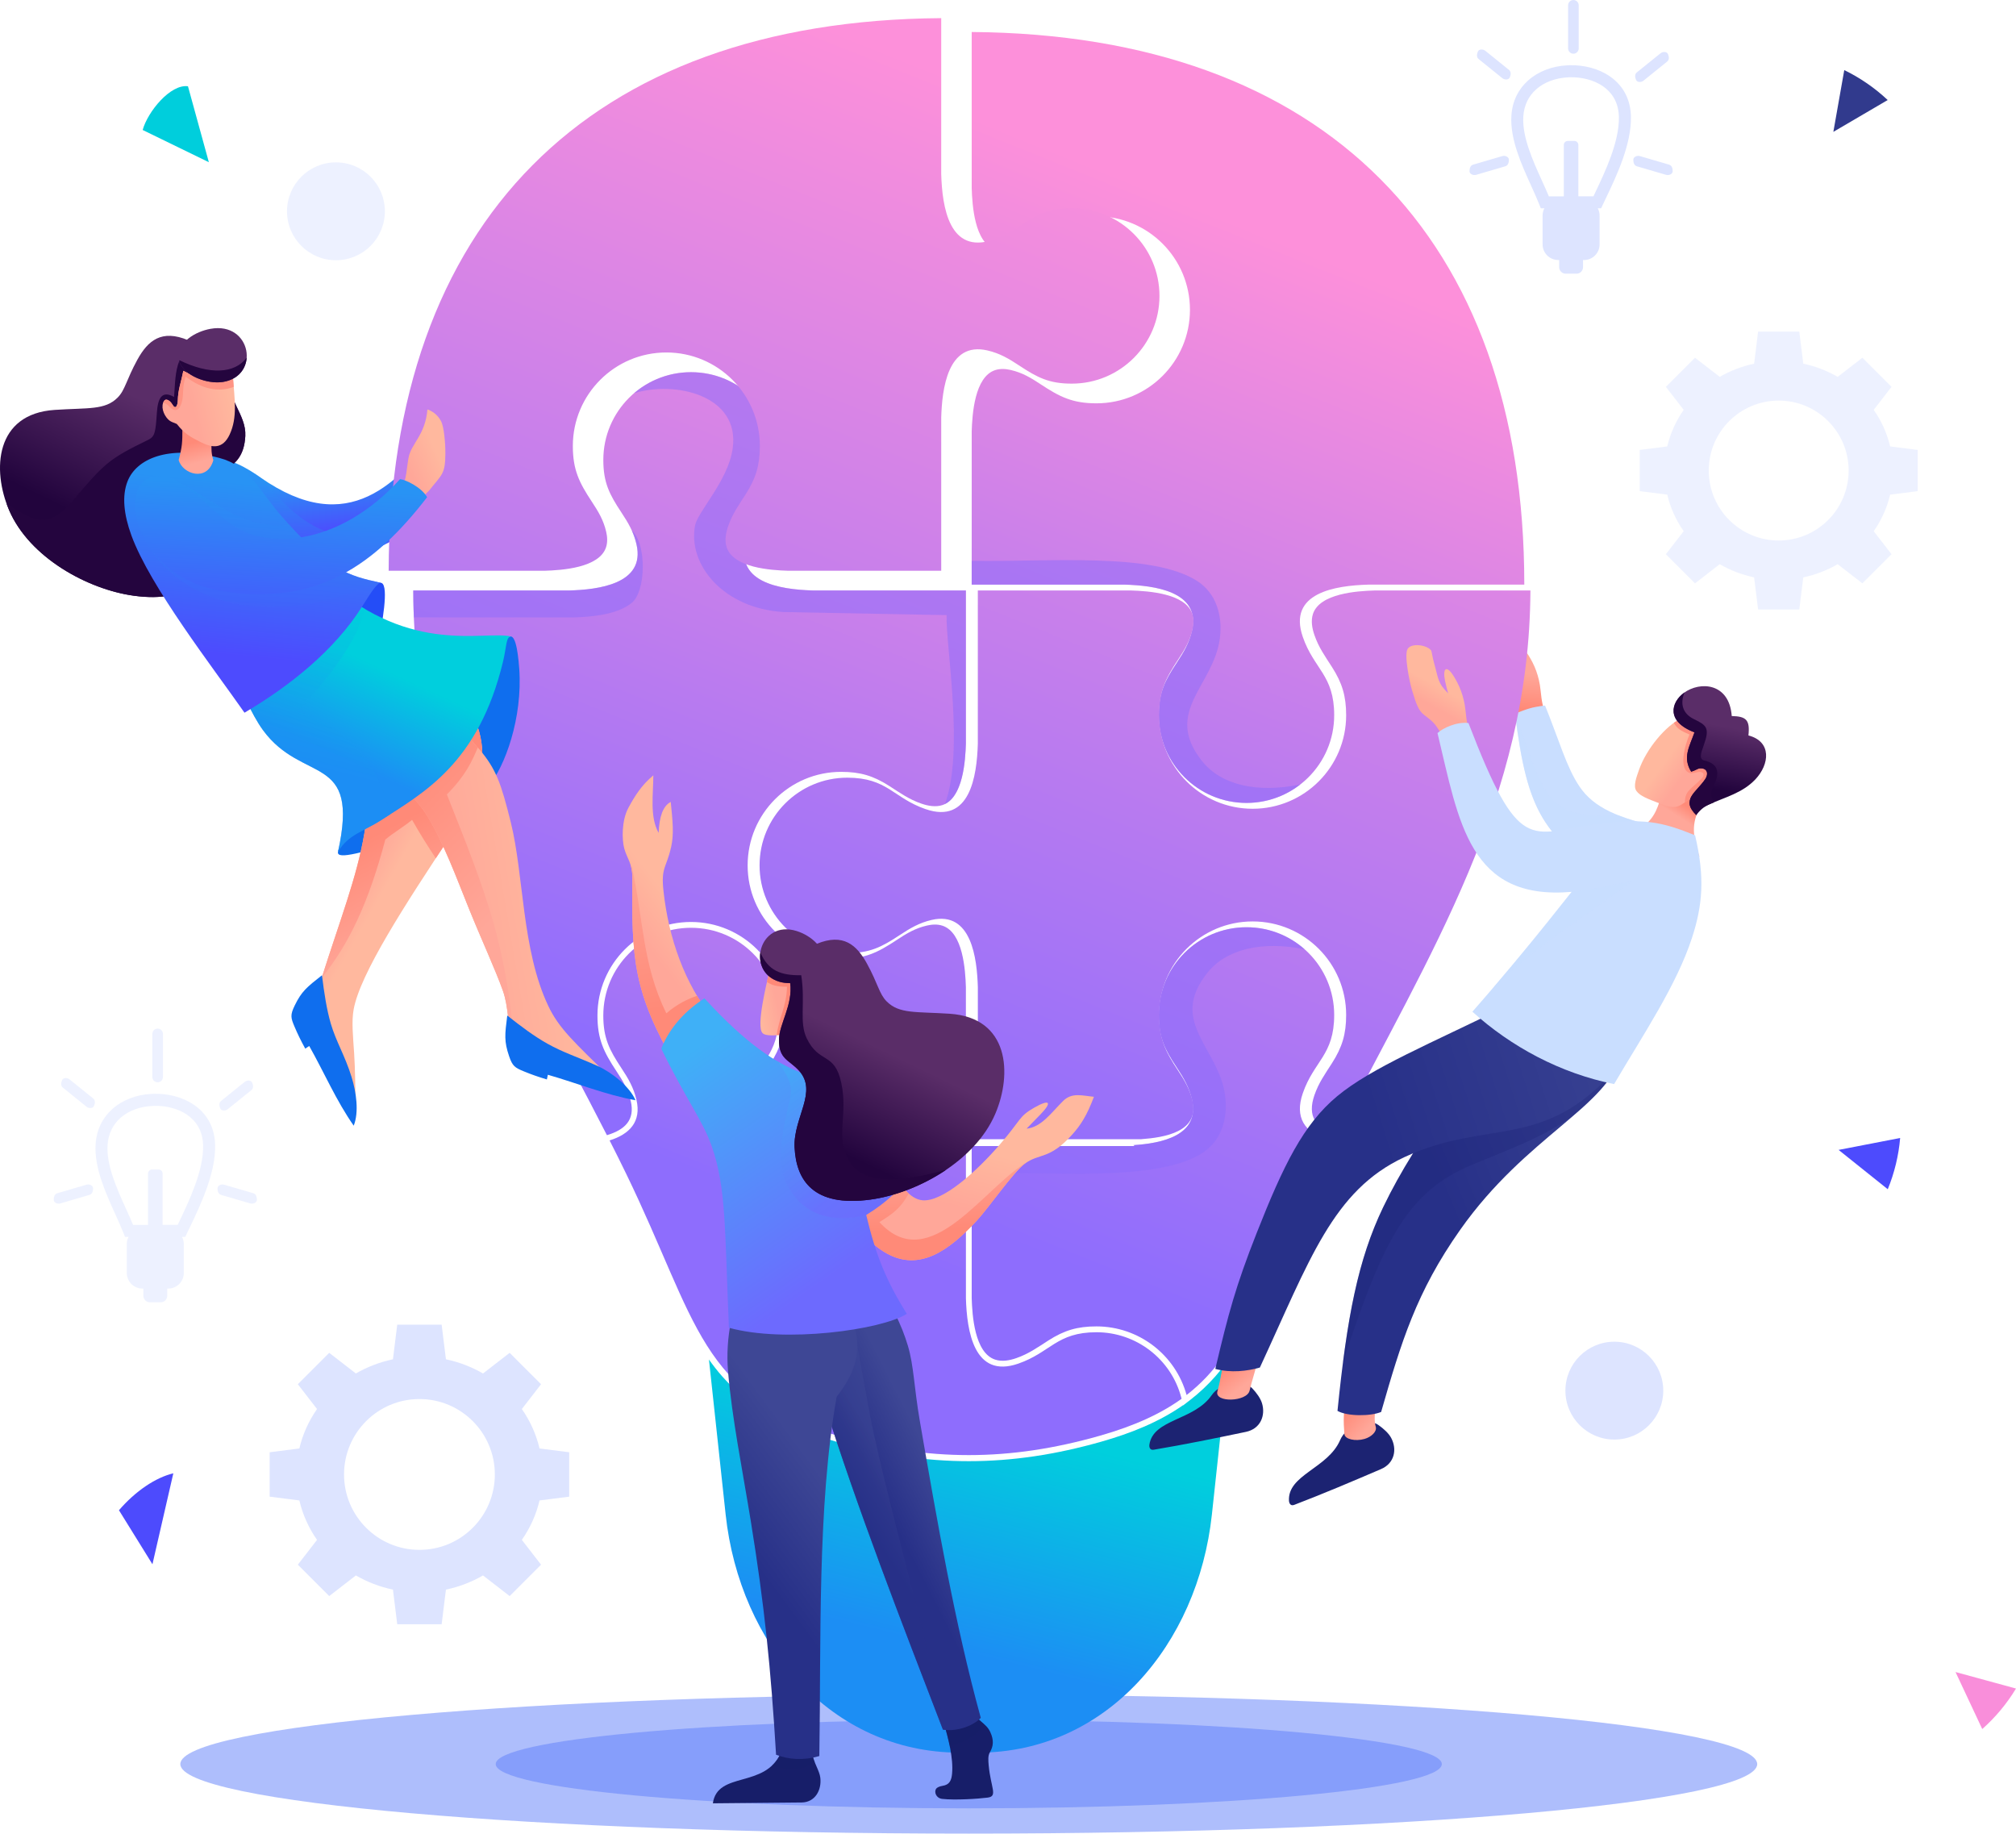 <?xml version="1.0" encoding="UTF-8"?>
<svg xmlns="http://www.w3.org/2000/svg" xmlns:xlink="http://www.w3.org/1999/xlink" viewBox="0 0 783.68 712.68">
  <defs>
    <style>
      .cls-1, .cls-2, .cls-3, .cls-4, .cls-5, .cls-6, .cls-7, .cls-8, .cls-9, .cls-10, .cls-11, .cls-12, .cls-13, .cls-14, .cls-15, .cls-16, .cls-17, .cls-18, .cls-19, .cls-20, .cls-21, .cls-22, .cls-23, .cls-24, .cls-25, .cls-26, .cls-27, .cls-28, .cls-29, .cls-30, .cls-31, .cls-32, .cls-33, .cls-34, .cls-35, .cls-36, .cls-37, .cls-38, .cls-39, .cls-40, .cls-41, .cls-42, .cls-43, .cls-44, .cls-45, .cls-46, .cls-47, .cls-48, .cls-49, .cls-50, .cls-51, .cls-52, .cls-53, .cls-54, .cls-55, .cls-56, .cls-57, .cls-58, .cls-59, .cls-60, .cls-61, .cls-62, .cls-63 {
        fill-rule: evenodd;
        stroke-width: 0px;
      }

      .cls-1, .cls-2, .cls-3, .cls-5, .cls-6, .cls-7, .cls-8, .cls-9, .cls-10, .cls-63 {
        mix-blend-mode: multiply;
      }

      .cls-1, .cls-2, .cls-3, .cls-5, .cls-7, .cls-8, .cls-9, .cls-10, .cls-62, .cls-63 {
        opacity: .5;
      }

      .cls-1, .cls-48 {
        fill: #171e69;
      }

      .cls-2 {
        fill: #5f7ffb;
      }

      .cls-3, .cls-56 {
        fill: #c9deff;
      }

      .cls-4 {
        fill: url(#linear-gradient);
      }

      .cls-5 {
        fill: #8d6dfc;
      }

      .cls-6 {
        fill: #1c2475;
        opacity: .3;
      }

      .cls-7 {
        fill: url(#linear-gradient-15);
      }

      .cls-8 {
        fill: url(#linear-gradient-17);
      }

      .cls-9 {
        fill: url(#linear-gradient-37);
      }

      .cls-10 {
        fill: url(#linear-gradient-40);
      }

      .cls-11 {
        fill: url(#linear-gradient-9);
      }

      .cls-12 {
        fill: url(#linear-gradient-8);
      }

      .cls-13 {
        fill: url(#linear-gradient-3);
      }

      .cls-14 {
        fill: url(#linear-gradient-2);
      }

      .cls-15 {
        fill: url(#linear-gradient-4);
      }

      .cls-16 {
        fill: url(#linear-gradient-5);
      }

      .cls-17 {
        fill: url(#linear-gradient-6);
      }

      .cls-18 {
        fill: url(#linear-gradient-42);
      }

      .cls-19 {
        fill: url(#linear-gradient-41);
      }

      .cls-20 {
        fill: url(#linear-gradient-28);
      }

      .cls-21 {
        fill: url(#linear-gradient-29);
      }

      .cls-22 {
        fill: url(#linear-gradient-32);
      }

      .cls-23 {
        fill: url(#linear-gradient-25);
      }

      .cls-24 {
        fill: url(#linear-gradient-30);
      }

      .cls-25 {
        fill: url(#linear-gradient-33);
      }

      .cls-26 {
        fill: url(#linear-gradient-38);
      }

      .cls-27 {
        fill: url(#linear-gradient-36);
      }

      .cls-28 {
        fill: url(#linear-gradient-31);
      }

      .cls-29 {
        fill: url(#linear-gradient-34);
      }

      .cls-30 {
        fill: url(#linear-gradient-39);
      }

      .cls-31 {
        fill: url(#linear-gradient-35);
      }

      .cls-32 {
        fill: url(#linear-gradient-14);
      }

      .cls-33 {
        fill: url(#linear-gradient-11);
      }

      .cls-34 {
        fill: url(#linear-gradient-13);
      }

      .cls-35 {
        fill: url(#linear-gradient-10);
      }

      .cls-36 {
        fill: url(#linear-gradient-12);
      }

      .cls-37 {
        fill: url(#linear-gradient-16);
      }

      .cls-38 {
        fill: url(#linear-gradient-19);
      }

      .cls-39 {
        fill: url(#linear-gradient-23);
      }

      .cls-40 {
        fill: url(#linear-gradient-22);
      }

      .cls-41 {
        fill: url(#linear-gradient-18);
      }

      .cls-42 {
        fill: url(#linear-gradient-20);
      }

      .cls-43 {
        fill: url(#linear-gradient-21);
      }

      .cls-44 {
        fill: url(#linear-gradient-24);
      }

      .cls-45 {
        fill: url(#linear-gradient-27);
      }

      .cls-46 {
        fill: url(#linear-gradient-26);
      }

      .cls-47 {
        fill: #00cedc;
      }

      .cls-49 {
        fill: #0f6eee;
      }

      .cls-50 {
        fill: #1c2372;
      }

      .cls-51 {
        fill: #24053e;
      }

      .cls-52 {
        fill: #244df7;
      }

      .cls-53 {
        fill: #5a2d68;
      }

      .cls-54 {
        fill: #4d4bfd;
      }

      .cls-55 {
        fill: #313a8d;
      }

      .cls-57, .cls-62 {
        fill: #dde4ff;
      }

      .cls-58 {
        fill: #ff9484;
      }

      .cls-59 {
        fill: #ff8978;
      }

      .cls-60 {
        fill: #ff9080;
      }

      .cls-61 {
        fill: #f98eda;
      }

      .cls-64 {
        isolation: isolate;
      }

      .cls-63 {
        fill: url(#linear-gradient-7);
      }
    </style>
    <linearGradient id="linear-gradient" x1="574.58" y1="127.47" x2="425.97" y2="496.52" gradientUnits="userSpaceOnUse">
      <stop offset="0" stop-color="#fd90da"/>
      <stop offset="1" stop-color="#8e6dfd"/>
    </linearGradient>
    <linearGradient id="linear-gradient-2" x1="496.02" y1="92.79" x2="373.12" y2="398.02" xlink:href="#linear-gradient"/>
    <linearGradient id="linear-gradient-3" x1="354.31" y1="637.12" x2="375.84" y2="551" gradientUnits="userSpaceOnUse">
      <stop offset="0" stop-color="#1c8ef4"/>
      <stop offset="1" stop-color="#00cfdd"/>
    </linearGradient>
    <linearGradient id="linear-gradient-4" x1="376.08" y1="67.86" x2="239.03" y2="408.22" xlink:href="#linear-gradient"/>
    <linearGradient id="linear-gradient-5" x1="441.58" y1="230.75" x2="339.92" y2="483.22" xlink:href="#linear-gradient"/>
    <linearGradient id="linear-gradient-6" x1="134.41" y1="206.53" x2="131.56" y2="184.19" gradientUnits="userSpaceOnUse">
      <stop offset="0" stop-color="#4d4bfe"/>
      <stop offset="1" stop-color="#2893f4"/>
    </linearGradient>
    <linearGradient id="linear-gradient-7" x1="123.3" y1="233.11" x2="126.02" y2="184.94" xlink:href="#linear-gradient-6"/>
    <linearGradient id="linear-gradient-8" x1="350.22" y1="21.74" x2="198.66" y2="398.13" xlink:href="#linear-gradient"/>
    <linearGradient id="linear-gradient-9" x1="152.12" y1="341.14" x2="141.65" y2="335.19" gradientUnits="userSpaceOnUse">
      <stop offset="0" stop-color="#ffb89e"/>
      <stop offset="1" stop-color="#ffa799"/>
    </linearGradient>
    <linearGradient id="linear-gradient-10" x1="150.63" y1="321.79" x2="171.18" y2="360.12" gradientUnits="userSpaceOnUse">
      <stop offset="0" stop-color="#ff8a78"/>
      <stop offset="1" stop-color="#ffa799"/>
    </linearGradient>
    <linearGradient id="linear-gradient-11" x1="59.74" y1="157.58" x2="37.13" y2="203.49" gradientUnits="userSpaceOnUse">
      <stop offset="0" stop-color="#5a2d68"/>
      <stop offset="1" stop-color="#22043d"/>
    </linearGradient>
    <linearGradient id="linear-gradient-12" x1="216.01" y1="330.63" x2="171.17" y2="338.23" xlink:href="#linear-gradient-9"/>
    <linearGradient id="linear-gradient-13" x1="149.15" y1="304.84" x2="197.36" y2="352" xlink:href="#linear-gradient-10"/>
    <linearGradient id="linear-gradient-14" x1="127.33" y1="292.44" x2="143.4" y2="257.35" xlink:href="#linear-gradient-3"/>
    <linearGradient id="linear-gradient-15" x1="117.61" y1="297.21" x2="133.82" y2="234.44" xlink:href="#linear-gradient-3"/>
    <linearGradient id="linear-gradient-16" x1="93.85" y1="255.12" x2="100.35" y2="188.3" xlink:href="#linear-gradient-6"/>
    <linearGradient id="linear-gradient-17" x1="98.33" y1="259.7" x2="101.06" y2="192.65" xlink:href="#linear-gradient-6"/>
    <linearGradient id="linear-gradient-18" x1="74.9" y1="172.01" x2="76.97" y2="179.79" xlink:href="#linear-gradient-10"/>
    <linearGradient id="linear-gradient-19" x1="90.28" y1="155.63" x2="75.08" y2="159.44" xlink:href="#linear-gradient-9"/>
    <linearGradient id="linear-gradient-20" x1="169.44" y1="174.8" x2="157.85" y2="180.04" xlink:href="#linear-gradient-9"/>
    <linearGradient id="linear-gradient-21" x1="106.14" y1="252.76" x2="109.54" y2="189.11" xlink:href="#linear-gradient-6"/>
    <linearGradient id="linear-gradient-22" x1="587.65" y1="275.24" x2="588.69" y2="261.42" xlink:href="#linear-gradient-10"/>
    <linearGradient id="linear-gradient-23" x1="535.85" y1="79.12" x2="384.37" y2="455.32" xlink:href="#linear-gradient"/>
    <linearGradient id="linear-gradient-24" x1="525.04" y1="546.81" x2="532.88" y2="553.81" xlink:href="#linear-gradient-10"/>
    <linearGradient id="linear-gradient-25" x1="477.46" y1="530.78" x2="483.41" y2="538.66" xlink:href="#linear-gradient-10"/>
    <linearGradient id="linear-gradient-26" x1="658.74" y1="433.12" x2="563.68" y2="471.39" gradientUnits="userSpaceOnUse">
      <stop offset="0" stop-color="#3e4795"/>
      <stop offset="1" stop-color="#273088"/>
    </linearGradient>
    <linearGradient id="linear-gradient-27" x1="668.43" y1="419.74" x2="541.57" y2="460.07" xlink:href="#linear-gradient-26"/>
    <linearGradient id="linear-gradient-28" x1="560.75" y1="267.7" x2="556.89" y2="274.71" xlink:href="#linear-gradient-9"/>
    <linearGradient id="linear-gradient-29" x1="657.44" y1="314.43" x2="654.59" y2="318.86" xlink:href="#linear-gradient-10"/>
    <linearGradient id="linear-gradient-30" x1="649.62" y1="292.6" x2="657.04" y2="298.02" xlink:href="#linear-gradient-9"/>
    <linearGradient id="linear-gradient-31" x1="669.11" y1="282.07" x2="664.62" y2="306.32" xlink:href="#linear-gradient-11"/>
    <linearGradient id="linear-gradient-32" x1="376.42" y1="445.89" x2="370.43" y2="468.72" xlink:href="#linear-gradient-9"/>
    <linearGradient id="linear-gradient-33" x1="364.4" y1="477.79" x2="362.95" y2="445.51" xlink:href="#linear-gradient-10"/>
    <linearGradient id="linear-gradient-34" x1="263.75" y1="353.68" x2="249.25" y2="364.95" xlink:href="#linear-gradient-9"/>
    <linearGradient id="linear-gradient-35" x1="263.29" y1="390.82" x2="250.68" y2="328.12" xlink:href="#linear-gradient-10"/>
    <linearGradient id="linear-gradient-36" x1="365.81" y1="574.21" x2="343.98" y2="585.33" xlink:href="#linear-gradient-26"/>
    <linearGradient id="linear-gradient-37" x1="351.58" y1="578.38" x2="334.35" y2="589.34" xlink:href="#linear-gradient-26"/>
    <linearGradient id="linear-gradient-38" x1="321.76" y1="576.69" x2="288.33" y2="601.39" xlink:href="#linear-gradient-26"/>
    <linearGradient id="linear-gradient-39" x1="326.53" y1="493.72" x2="267.4" y2="409.37" gradientUnits="userSpaceOnUse">
      <stop offset="0" stop-color="#6d6afe"/>
      <stop offset="1" stop-color="#3fb0f7"/>
    </linearGradient>
    <linearGradient id="linear-gradient-40" x1="332.79" y1="457.65" x2="302.4" y2="420.1" xlink:href="#linear-gradient-39"/>
    <linearGradient id="linear-gradient-41" x1="294.23" y1="391.18" x2="302.04" y2="389.51" xlink:href="#linear-gradient-9"/>
    <linearGradient id="linear-gradient-42" x1="338.82" y1="405.98" x2="320.16" y2="444.64" xlink:href="#linear-gradient-11"/>
  </defs>
  <g class="cls-64">
    <g id="Ebene_2" data-name="Ebene 2">
      <g id="Layer_1" data-name="Layer 1">
        <g>
          <g>
            <path class="cls-2" d="m376.59,712.68c-169.27,0-306.49-12.1-306.49-27.02s137.22-27.02,306.49-27.02,306.49,12.1,306.49,27.02-137.22,27.02-306.49,27.02Z"/>
            <path class="cls-2" d="m376.59,702.86c-101.56,0-183.89-7.7-183.89-17.2s82.33-17.2,183.89-17.2,183.89,7.7,183.89,17.2-82.33,17.2-183.89,17.2Z"/>
          </g>
          <g>
            <path class="cls-4" d="m377.72,445.45h63.38l-.5-.35c11.01-.7,25.99-3.75,22.76-17.78-1.11-4.81-3.21-8.37-5.89-12.42-4.67-7.05-7.01-11.62-7.01-20.41,0-18.83,15.26-34.09,34.09-34.09s34.09,15.26,34.09,34.09c0,15.64-7.84,17.81-12.2,30.42-3.24,9.35.61,15.31,9.87,18.18-2.24,4.41-4.42,8.78-6.51,13.08-20.41,42.07-26.16,68.73-48.54,86.04-4.33-15.71-18.68-26.67-35.04-26.67-7.43,0-12.52,1.53-18.71,5.49-4.23,2.71-7.6,5.16-12.45,6.85-2.58.9-5.56,1.45-8.23.57-7.99-2.63-8.9-17.2-9.1-23.9v-59.1Z"/>
            <path class="cls-5" d="m377.72,445.45h63.37l-.5-.36c11.01-.69,25.98-3.75,22.76-17.77-1.11-4.81-3.21-8.36-5.89-12.42-4.66-7.05-7.01-11.61-7.01-20.41,0-18.83,15.27-34.09,34.1-34.09,8.66,0,16.56,3.23,22.57,8.55-16.52-3.29-30.39-.13-37.79,9.17-15.34,19.27,4.53,29.2,6.92,47.75,1.18,9.17-1.65,17.6-8.73,22.19-17.91,11.62-59.52,7.19-89.8,7.94v-10.55Z"/>
          </g>
          <g>
            <path class="cls-14" d="m592.54,227.24c0-135.01-77.62-213.79-214.81-214.8v60.61c.2,6.71,1.11,21.28,9.1,23.92,2.67.88,5.64.33,8.23-.57,4.85-1.68,8.22-4.14,12.45-6.85,6.19-3.96,11.29-5.49,18.71-5.49,20.08,0,36.35,16.28,36.35,36.35s-16.28,36.35-36.35,36.35c-9.26,0-14.22-2.47-21.66-7.39-3.81-2.52-7.15-4.53-11.67-5.57-1.99-.46-4.1-.59-6.06.06-7.98,2.63-8.9,17.18-9.1,23.85v59.52h59.57c10.97.33,29.63,2.43,26.07,17.93-1.11,4.81-3.21,8.36-5.89,12.41-4.67,7.06-7.02,11.62-7.02,20.41,0,18.83,15.26,34.09,34.09,34.09s34.09-15.26,34.09-34.09c0-15.64-7.84-17.82-12.2-30.42-5.96-17.21,12.69-19.96,25.44-20.33h60.67Z"/>
            <path class="cls-5" d="m377.72,217.98v9.26h59.57c10.97.32,29.63,2.43,26.07,17.92-1.1,4.81-3.21,8.36-5.88,12.41-4.67,7.06-7.03,11.62-7.03,20.42,0,18.83,15.27,34.09,34.1,34.09,7.88,0,15.14-2.68,20.92-7.17-16.7,3.42-30.73.29-38.19-9.09-15.34-19.27,4.53-29.2,6.92-47.75,1.18-9.17-1.65-17.6-8.73-22.19-17.51-11.36-57.66-7.38-87.74-7.9Z"/>
          </g>
          <path class="cls-13" d="m275.59,528.42l6.49,60.24c5.45,50.56,40.92,92.49,90.93,92.56h0s.11,0,.11,0h7.05c50.01-.07,85.48-41.99,90.93-92.56l6.49-60.25c-1.6,2.25-3.3,4.43-5.12,6.51-2.96,3.37-6.21,6.43-9.76,9.18l-.7.54h0s-.33.25-.33.25l-1.78,1.38-.02-.09c-9.51,6.64-20.51,10.96-31.6,14.12-35.63,10.17-67.75,10.17-103.38,0-16.98-4.85-32.35-11.9-44.2-25.38-1.82-2.07-3.52-4.25-5.12-6.5Z"/>
          <path class="cls-15" d="m375.46,442.78h-65.79c-10.49-1.09-21.41-4.33-17.05-16.92,1.68-4.85,4.14-8.22,6.85-12.45,3.96-6.19,5.48-11.29,5.48-18.71,0-20.08-16.28-36.35-36.35-36.35s-36.35,16.28-36.35,36.35c0,9.26,2.47,14.22,7.39,21.66,2.52,3.81,4.53,7.15,5.57,11.67,1.68,7.3-2.33,11.06-9.09,13.13l-.19.06c-35.74-70.05-75.28-131.08-75.28-211.71h60.67c11.01-.32,29.68-2.43,26.11-17.93-1.11-4.81-3.21-8.37-5.89-12.42-4.67-7.05-7.01-11.62-7.01-20.41,0-18.83,15.26-34.09,34.09-34.09s34.09,15.26,34.09,34.09c0,15.64-7.84,17.81-12.2,30.42-5.96,17.21,12.7,19.96,25.42,20.33h59.54v59.54c-.2,6.67-1.11,21.23-9.1,23.87-2.67.88-5.64.33-8.23-.57-4.85-1.68-8.22-4.14-12.45-6.85-6.19-3.96-11.29-5.49-18.71-5.49-20.08,0-36.35,16.28-36.35,36.35s16.28,36.35,36.35,36.35c9.26,0,14.22-2.47,21.66-7.39,3.81-2.52,7.15-4.53,11.67-5.57,1.99-.46,4.1-.59,6.06.06,7.98,2.63,8.9,17.17,9.1,23.87v59.1Z"/>
          <path class="cls-5" d="m160.88,239.98c-.15-3.46-.23-6.95-.23-10.48h60.67c11.01-.32,29.68-2.43,26.11-17.92-.45-1.97-1.07-3.72-1.83-5.39,5.84,5.09,5.53,23.52.06,28.07-5.52,4.59-15.57,5.51-22.55,5.72h-62.23Zm85.55-87.11c15.78-5.02,41.45.7,38.37,21.59-1.86,12.59-13.6,24.31-14.63,29.9-2.82,15.38,11.32,32.1,34.23,33.52l63.58,1.2c-.38,11.96,6.98,53.19-.68,73.45,7.12-3.44,7.97-17.09,8.16-23.5v-59.53h-59.53c-12.71-.37-31.38-3.11-25.42-20.33,4.37-12.6,12.22-14.78,12.22-30.42,0-18.83-15.27-34.09-34.1-34.09-8.47,0-16.22,3.09-22.19,8.21Z"/>
          <path class="cls-16" d="m236.97,443.26c2.21,4.36,4.36,8.66,6.42,12.91,28.03,57.76,28.39,86.49,82.17,101.84,35.29,10.07,66.79,10.07,102.08,0,13.5-3.85,23.63-8.55,31.68-14.34l-.11-.43c-3.92-14.96-17.48-25.43-32.98-25.43s-17.81,7.84-30.42,12.21c-17.21,5.96-19.96-12.69-20.33-25.44v-59.13h-59.56c-12.72-.37-31.38-3.12-25.42-20.33,4.37-12.61,12.2-14.79,12.2-30.42,0-18.83-15.26-34.09-34.09-34.09s-34.09,15.26-34.09,34.09c0,8.79,2.35,13.36,7.01,20.41,2.68,4.05,4.78,7.6,5.89,12.41,1.94,8.42-2.64,13.29-10.45,15.74Z"/>
          <g>
            <path class="cls-17" d="m171.26,166.45c-16.32,20.95-35.57,43.21-70.01,19.14-4.14-2.89-13.98-9.39-20.16-6.44-9.06,4.32-6.53,13.26-2.23,18.98,9.28,12.33,34.93,20.01,49.93,19.11,22.12-1.33,41.59-16.28,58.49-44.28l-16.03-6.51Z"/>
            <path class="cls-63" d="m101.25,185.59c-4.14-2.89-13.98-9.39-20.16-6.44-9.06,4.32-6.53,13.26-2.23,18.98,9.28,12.33,34.93,20.01,49.93,19.11,17.65-1.06,33.61-10.79,47.92-28.9-38.16,32.37-55.85,20.6-75.47-2.75Z"/>
          </g>
          <path class="cls-12" d="m151.08,221.85c.43-134.98,77.15-213.85,214.8-214.8v60.64c.37,12.75,3.12,31.42,20.33,25.45,12.61-4.37,14.79-12.21,30.42-12.21,18.83,0,34.09,15.26,34.09,34.09s-15.26,34.09-34.09,34.09c-8.79,0-13.36-2.35-20.41-7.02-4.05-2.68-7.6-4.78-12.41-5.89-15.5-3.56-17.6,15.1-17.93,26.08v59.56h-59.51c-6.68-.2-21.25-1.11-23.88-9.1-.88-2.67-.33-5.64.57-8.23,1.68-4.85,4.14-8.22,6.84-12.45,3.96-6.19,5.48-11.29,5.48-18.71,0-20.08-16.28-36.35-36.35-36.35s-36.35,16.28-36.35,36.35c0,9.26,2.47,14.22,7.39,21.66,2.52,3.81,4.53,7.15,5.57,11.67.46,1.99.59,4.1-.06,6.06-2.63,7.98-17.18,8.9-23.88,9.1h-60.63Z"/>
          <g>
            <path class="cls-52" d="m147.66,246.82c.44-2.62,3.78-19.19.61-20.25-2.35-.83-7.1,3.49-12.64,14.43l12.02,5.82Z"/>
            <g>
              <path class="cls-49" d="m131.39,331.07c-.7,3.48,10.38-.22,27.29-4.65l-3.01-16.16c-6.04,3.61-23.12,14.99-24.29,20.81Z"/>
              <path class="cls-49" d="m179.99,289.37c3.44-16.45,15.46-39.88,17.56-41.61,2.52-2.07,3.71,4.18,4.29,12.12,1.39,19.06-5.56,38.22-12.05,45.84l-9.8-16.34Z"/>
            </g>
            <g>
              <path class="cls-11" d="m167.5,252.15c19.04,27.57,29.76,39.36,7.58,72.85-17.51,26.45-35.1,53.44-37.61,67.36-.84,4.69-.26,10.18.2,17.12.4,5.96.46,13.93.57,21.48l-13.09-22.11-2.26-18.29,2.01-10.02c14.27-45.13,26.65-67.52,11.02-114.24l31.57-14.16Z"/>
              <path class="cls-35" d="m167.5,252.15c19.04,27.57,29.76,39.36,7.58,72.85-1.9,2.87-3.8,5.74-5.68,8.6-3.19-4.86-6.1-9.43-9.21-14.94-3.51,2.88-6.89,4.76-10.4,7.64-6.62,24.97-14.18,40.61-24.75,53.83,14.21-44.85,26.47-67.25,10.89-113.82l31.57-14.16Z"/>
              <path class="cls-49" d="m125.17,379.07c.83,6.85,1.81,13.23,3.41,18.75,2.01,6.94,5.55,12.53,8.1,20.82,1.82,5.92,2.92,13.58.82,18.89-6.8-9.69-11.48-20.68-17.3-30.98l-1.54,1.03c-1.74-3.17-2.94-5.64-4.15-8.49-1.5-3.52-1.75-4.57.05-8.27,2.68-5.51,4.64-7.08,10.6-11.76Z"/>
            </g>
            <g>
              <path class="cls-33" d="m73.22,132.27c-10.43-4.43-15.75.13-19.83,7.56-4.28,7.8-4.74,11.77-7.65,14.69-4.92,4.94-11.35,3.93-24.5,4.8-23.17,1.53-24.39,23.35-17.72,38.92,7.91,18.47,30.57,30.86,48.52,33.31,22.2,3.03,28.91-7.54,29.49-20.34.38-8.44-2.45-13.99-1.77-17.29,2.75-13.4,14.78-9.33,15.6-24.44.45-8.42-7.5-14.31-6.6-24.93,9.6-19.2-8.63-19-15.53-12.28Z"/>
              <path class="cls-51" d="m2.58,195.85c.29.81.6,1.6.94,2.38,7.91,18.47,30.57,30.86,48.52,33.31,22.2,3.03,28.91-7.54,29.49-20.34.38-8.44-2.45-13.99-1.77-17.29,2.75-13.4,14.78-9.33,15.6-24.44.45-8.42-7.5-14.31-6.6-24.93.19-.37.36-.74.53-1.1-5.13,1.41-11.95.29-19.5-3.42-1.83,4.48-1.71,9.41-2.13,14.28-4.88-2.81-6.32.78-6.67,6.02-.5,7.59-.77,9.35-3.28,10.58-15.69,7.64-17.01,9.14-29.6,23.9-9.04,10.6-14.32,8.26-25.52,1.05Z"/>
            </g>
            <g>
              <path class="cls-36" d="m145.45,249.34c45.47,47.86,45.6,40.12,53.1,70.23,5.14,20.65,4.23,49.58,14.57,71.39,4.15,8.76,9.83,13.88,25.4,29.1l-14.41-2.13-24.93-12.28c-1.83-7.18-1.47-14.33-3.69-20.57-3-8.41-8.34-19.88-13.2-31.92-4.87-12.05-9.82-25.61-16.28-36.14-6.82-11.12-28.13-28.48-38.35-37.64l17.79-30.06Z"/>
              <path class="cls-34" d="m145.45,249.34c22.17,23.34,33.56,33.45,40.28,41.19-2.19,5.29-4.83,11.06-12.02,18.25,16.35,40.98,22.77,58.27,26.34,97.32l-.87-.43c-1.83-7.18-1.47-14.33-3.69-20.57-3-8.41-8.34-19.88-13.2-31.92-4.87-12.05-9.82-25.61-16.28-36.14-6.82-11.12-28.13-28.48-38.35-37.64l17.79-30.06Z"/>
              <path class="cls-49" d="m197.18,394.7c5.4,4.29,10.58,8.14,15.6,10.95,6.3,3.53,11.69,5.14,19.6,8.71,5.6,2.53,12.41,8.03,14.66,13.28-11.65-2.12-22.7-6.65-34.07-9.9l-.38,1.82c-3.47-1.04-6.06-1.95-8.92-3.13-3.54-1.46-4.45-2.02-5.77-5.92-1.97-5.8-1.67-8.3-.71-15.82Z"/>
            </g>
            <path class="cls-32" d="m127.98,226.6c32.23,28.08,59.8,18.43,70.79,20.79-2.13-.05-1.81,3.89-3.22,9.73-9.55,39.63-30.83,50.95-47.49,61.73-6.43,4.16-12.83,5.52-16.67,12.23,8.62-38.84-13.67-26.09-29.2-47.34-4.45-6.1-8.87-16.57-13.3-26.31l39.08-30.81Z"/>
            <path class="cls-7" d="m127.98,226.6c4.73,4.12,9.36,7.43,13.85,10.08-3.29,15.06-20.7,34.37-26.39,39.8,12.62,3.81,31.17,15.45,36.16,40.1-1.2.76-2.38,1.52-3.54,2.27-6.43,4.16-12.83,5.52-16.67,12.23,8.62-38.84-13.67-26.09-29.2-47.34-4.45-6.1-8.87-16.57-13.3-26.31l39.08-30.81Z"/>
            <g>
              <path class="cls-37" d="m95.05,277.01c17.48-10.33,34.86-24.08,45.77-41.34,3.22-5.1,5.81-9.34,7.37-9.13-12.84-2.75-20.22-4.64-38.9-26.1-8.8-10.11-12.33-19.4-24.06-22.46-20.1-5.25-32.26.47-35.65,9.09-2.23,5.68-1.47,12.92,1.51,21.07,7.31,19.96,31.62,51.22,43.95,68.87Z"/>
              <path class="cls-8" d="m146.77,226.23c-11.27-2.46-18.59-4.84-34.37-22.29-16.43,2.31-29.01-9.25-42.42-16.25-6.39-3.34-14.04.9-15.58,5.93-1.44,4.7-.73,13.82,6.08,22.59,18.88,24.32,55.94,24.24,86.3,10.03Z"/>
            </g>
            <g>
              <g>
                <path class="cls-41" d="m70.9,166.46c0,5.5-.05,7.02-1.44,12.34,1.45,5.44,11.09,8.65,13.47.06-.81-2.59-.78-4.38-.69-6.51l-4.45-4.01-6.89-1.88Z"/>
                <g>
                  <path class="cls-38" d="m90.54,146.39c.64,8.72,1.85,15.85-1.28,22.53-2.69,5.73-6.78,5.14-11.01,3.05-4.31-2.13-6.59-3.48-9.51-7.17-1.06-.58-2.27-.65-3.46-1.87-1.76-1.82-2.91-5.07-1.46-7.17.64-.94,2.19-.25,3.22,1.52,1.29,2.22,2.04.06,2.07-1.53.08-4.37,1.27-7.08,2.14-11.62,5.8,2.95,13.48,6.75,19.29,2.25Z"/>
                  <path class="cls-58" d="m90.54,146.39c.1,1.37.21,2.69.32,3.99-5.95,2.19-12.22.92-18.7-3.99-1.4,3.99-.65,7.16-1.5,10.01-.69,2.33-1.7,3.36-3.09,2.86-1.97-.71-1.69-2.05-4.14-2.71.1-.28.24-.54.41-.79.64-.94,2.19-.25,3.22,1.52,1.29,2.22,2.04.06,2.07-1.53.08-4.37,1.27-7.08,2.14-11.62,5.8,2.95,13.48,6.75,19.29,2.25Z"/>
                </g>
              </g>
              <g>
                <path class="cls-53" d="m86.7,148.45c-6.65,1.09-17.06-3.13-17.3-9.62-.22-5.96,6.59-9.96,12.41-11.02,15.96-2.9,19.47,18.25,4.89,20.64Z"/>
                <path class="cls-51" d="m86.7,148.45c-6.12,1-15.41-2.48-17.05-8.1.04-.11.09-.22.13-.33,11.59,5.68,21.47,5.29,26.12-1.02-.29,4.34-3.22,8.47-9.2,9.45Z"/>
              </g>
            </g>
            <g>
              <path class="cls-42" d="m162.27,195.2l4.57-4.57c4.88-6.2,6.25-6.21,6.29-14.34.03-4.32-.56-10.19-1.55-12.3-.77-1.65-2.38-3.78-5.43-4.86-.78,9.81-6.22,13.24-7.29,18.57-.81,4.02-.7,8.64-2.98,12.93l6.39,4.57Z"/>
              <path class="cls-43" d="m155.51,186.24c2.1.16,8.36,3.14,10.52,7.01-20.35,26.37-42.74,42.27-79.2,36.55-37.18-5.83-42.51-46.42-24.01-44.71,10.29.95,18.71,14.21,30.39,20.67,12.34,6.82,38.81,6.31,62.3-19.53Z"/>
            </g>
          </g>
          <g>
            <path class="cls-40" d="m590.48,278.74l10.77.58c-1.48-4.53-1.91-6.29-2.38-11.03-.56-5.7-2.5-10.13-4.7-13.58-2.7-4.25-4.31-3.03-3.22,2.16.31,1.48.69,2.9,1.18,4.69-4.12-4.02-3.76-5.77-5.43-11.59-.7-2.42-1-4.9-1.2-5.13-1.88-2.21-7.49-2.86-9.07-.68-1.58,2.17.75,13.3,1.66,16.23,1.6,5.18,2.43,7.85,4.72,9.57,4.87,3.67,4.07,3.65,7.67,8.77Z"/>
            <path class="cls-56" d="m588.94,277.35c5.05-1.9,6.31-2.47,11.67-3.12,5.54,13.65,8.32,24,13.4,31.49,5.72,8.44,15.28,12.14,30.98,15.86l7.13,13.53-24.81,8.03c-27.29-18.16-33.57-27.18-38.36-65.78Z"/>
            <path class="cls-3" d="m588.94,277.35c11.92,33.49,11.96,40.6,40.39,39.62,4.38,1.72,9.55,3.16,15.65,4.61l7.13,13.53-24.81,8.03c-27.29-18.16-33.57-27.18-38.36-65.78Z"/>
          </g>
          <path class="cls-39" d="m594.92,229.5c-.36,81.21-39,140.67-75.18,211.54l-.2-.06c-8.17-2.47-11.42-7.13-8.58-15.33,1.68-4.85,4.14-8.22,6.84-12.45,3.96-6.19,5.49-11.29,5.49-18.71,0-20.08-16.28-36.35-36.35-36.35s-36.35,16.28-36.35,36.35c0,9.26,2.47,14.22,7.39,21.66,2.52,3.81,4.53,7.15,5.57,11.67,2.79,12.14-10.94,14.3-19.94,14.96h-63.49v-59.13c-.33-11.01-2.43-29.66-17.93-26.1-4.81,1.11-8.36,3.21-12.42,5.89-7.05,4.67-11.62,7.01-20.41,7.01-18.83,0-34.09-15.26-34.09-34.09s15.26-34.09,34.09-34.09c15.64,0,17.81,7.84,30.42,12.21,17.21,5.96,19.96-12.69,20.33-25.4v-59.57h59.54c6.67.2,21.2,1.12,23.84,9.1.65,1.96.52,4.08.06,6.06-1.04,4.52-3.05,7.86-5.57,11.67-4.92,7.44-7.39,12.4-7.39,21.66,0,20.08,16.28,36.35,36.35,36.35s36.35-16.28,36.35-36.35c0-7.42-1.53-12.52-5.49-18.71-2.71-4.23-5.17-7.6-6.84-12.45-.9-2.58-1.45-5.56-.57-8.23,2.64-7.98,17.2-8.9,23.9-9.1h60.62Z"/>
          <g>
            <g>
              <path class="cls-50" d="m535.79,553.84c2.09,1.47,4.01,3.23,4.97,4.99,2.38,4.38,1.44,9.88-3.93,12.18-11.68,5.01-21.97,9.38-33.76,13.91-1.61.62-1.98-1.06-2.01-1.53-.62-10.22,15.14-12.6,19.91-23.71,2.29-5.35,10.38-8.95,14.82-5.84Z"/>
              <path class="cls-44" d="m523.75,543.11c-1.69,5-1.53,9.28-1.15,14.27.16,2.06,4.34,2.9,7.8,1.91,2.64-.75,4.89-2.84,4.41-4.65-1.06-3.91.04-7.65,1.04-11.52h-12.1Z"/>
            </g>
            <g>
              <path class="cls-50" d="m486.69,539.5c1.76,1.85,3.29,3.97,3.88,5.88,1.46,4.76-.54,9.97-6.26,11.16-12.44,2.6-23.4,4.84-35.85,6.94-1.7.29-1.73-1.43-1.67-1.89,1.42-10.14,17.34-9.35,24.21-19.29,3.31-4.79,11.95-6.72,15.69-2.79Z"/>
              <path class="cls-23" d="m476.27,526.57c-1.22,4.8-1.65,9.26-3.03,14.22-1.25,4.51,11.47,4.09,12.51-.26.91-3.82,2.24-7.77,3.13-11.53l-12.61-2.43Z"/>
            </g>
            <path class="cls-46" d="m595.39,391.99c-21.95,20.44-44.5,49.77-57.69,77.2-9.8,20.4-14.1,42.72-17.78,79.19,3.82,2.18,12.9,2.13,16.97.42,7.82-27.23,13.68-46.6,30.7-70.76,25.89-36.73,57.4-47.49,63.18-69.19l-35.39-16.86Z"/>
            <path class="cls-6" d="m595.39,391.99c-21.95,20.44-44.5,49.77-57.69,77.2-7.99,16.63-12.32,34.53-15.64,60.32,15.88-48.82,25.63-66.36,49.77-76.62,13.8-5.86,31.73-11.95,42.76-21.85,7.99-7.17,13.98-13.88,16.19-22.18l-35.39-16.86Z"/>
            <path class="cls-45" d="m585.34,391.16c-28.91,14.32-52.2,23.8-65.56,34.93-13.13,10.93-20.86,26.76-31.3,53.22-8.15,20.66-10.97,31.23-16.05,52.75,6.04,1.66,12.57.84,17.32-.53,19.36-41.8,28.34-68.77,56.08-81.73,32.71-15.28,54.38-1.97,83.02-35.15l-43.5-23.49Z"/>
            <path class="cls-20" d="m561.3,286.68l10.77.58c-1.48-4.53-1.91-6.29-2.38-11.03-.56-5.7-2.5-10.13-4.7-13.58-2.7-4.25-4.31-3.03-3.22,2.16.31,1.48.69,2.9,1.18,4.69-4.12-4.02-3.76-5.77-5.43-11.59-.69-2.42-1-4.9-1.2-5.13-1.88-2.21-7.49-2.86-9.07-.68-1.58,2.17.75,13.3,1.66,16.23,1.6,5.18,2.43,7.85,4.73,9.57,4.87,3.67,4.07,3.65,7.67,8.77Z"/>
            <path class="cls-21" d="m645.97,308.78c-1.38,4.21-2.23,8.61-7.27,12.54l21.93,11.65c-3.8-10.82-2.1-15.23,1.4-21.71l-9.09-2.65-6.96.17Z"/>
            <g>
              <path class="cls-24" d="m653.4,279.32c-5.73,2.67-13.36,11.58-16.27,19.91-.98,2.81-2.33,6.26-1.03,8.16,1.41,2.07,4.64,3.18,9.46,5.04,6.99,2.7,7.07.74,13.69-3.55l13.04-11.11-5.7-17.84-13.19-.62Z"/>
              <path class="cls-60" d="m653.4,279.32c-.88.41-1.8.96-2.74,1.64,1.26,2.07,2.27,2.96,6.11,4.52-1.66,3.76-4.62,13.83.31,15.03.88.21,2.32-.37,3.43-.48,1.37-.13,2.58.94.95,2.58-4.42,4.45-6.38,4.69-6.51,9.27,1.12-.78,2.45-1.8,4.29-2.99l13.04-11.11-5.7-17.84-13.19-.62Z"/>
            </g>
            <g>
              <path class="cls-28" d="m658.69,284.65c-11.11-4.19-9.12-11.65-4.11-15.34,6.27-4.61,17.65-3.96,18.6,9,5.63.13,7.13,1.49,6.49,7.54,9.13,2.39,8.23,11.2,2.7,17.07-5.05,5.35-11.84,6.92-18.17,9.83-1.89.87-3.73,1.85-5.48,3.09-2.12-2.11-2.16-3.42-1.61-5.46.38-1.42,4.06-4.97,5.82-7.63,1.31-1.98.77-4.35-2.19-4.1-.88.07-1.82.89-3.33,1.28-3.39-5.54-.72-9.61,1.28-15.27Z"/>
              <path class="cls-51" d="m658.69,284.65c-11.11-4.19-9.12-11.65-4.11-15.34.08-.06.17-.12.25-.18-1.86,4.48-.66,8.32,3.71,10.41,4.91,2.36,6.13,3.47,3.81,9.97-1.23,3.43-2,5.59.26,6.12,4.89,1.13,6.3,4.29,3.61,9.52-1.33,2.59-1.36,5.01.14,6.66-.72.3-1.44.61-2.16.94-1.89.87-3.51,2.23-4.83,4.13-6.24-6.23.29-9.16,3.56-14.12,1.31-1.98.77-4.35-2.19-4.1-.88.07-1.82.89-3.33,1.28-3.39-5.54-.72-9.61,1.28-15.27Z"/>
            </g>
            <path class="cls-56" d="m570.84,281.04c19.82,51.58,23.73,42.89,49.14,39.41,19.05-2.61,25.97-1.03,38.95,4.21,3.84,16.33,2.96,27.11-1.22,39.91-6.01,18.42-18.86,37.41-30.26,56.79-20.95-4.21-40.06-14.55-55.09-28.13,14.08-16.05,25.36-29.81,38.59-46.58-39.85,3.4-43.77-26.86-52.15-61.72,1.97-1.85,7.3-4.48,12.04-3.89Z"/>
            <path class="cls-3" d="m580.3,384.07c10.58-12.35,20.02-23.95,30.66-37.42,10.25-1.43,15.01-2.47,23.54-4.33-25.5,19.39-34.88,23.45-54.2,41.74Z"/>
          </g>
          <g>
            <g>
              <path class="cls-22" d="m404.37,433.23l-5.31,5.46c5.81-.63,9.5-6.09,14.18-10.75,3.47-3.46,7.48-2.05,12-1.65-2.65,7.11-5.07,10.97-8.55,14.81-8.88,9.8-12.57,6.97-18.41,11.25-4.35,3.19-13.98,17.12-18.56,22.06-10.79,11.63-22.22,19.89-35.06,12.74-7.62-4.24-13.1-12.19-17.62-19.53l16.41-17.54c6.05,10.5,10.2,15.98,15.14,16.44,7.84.72,20.99-11.14,30.2-21.82,8.32-9.65,7.15-10.69,13.22-14.16,6.07-3.47,7.18-2.26,2.37,2.69Z"/>
              <path class="cls-25" d="m400.11,451.19c-.59.32-1.2.7-1.83,1.17-4.35,3.19-13.98,17.12-18.56,22.06-10.79,11.63-22.22,19.89-35.06,12.74-7.62-4.24-13.1-12.19-17.62-19.53l16.41-17.54c3.79,6.59,6.84,11.2,9.8,13.83-3.17,5.7-5.97,7.68-11.4,11.09,19.85,21.72,41.31-14.73,58.27-23.83Z"/>
            </g>
            <g>
              <path class="cls-29" d="m260.86,329.38c1.2-5.36.62-10.09-.12-17.69-3.01,1.55-4.47,5.7-4.7,12.03-3.54-6.17-2.07-15.08-2.07-22.36-4.54,3.79-7.09,7.82-9.67,12.57-2.7,4.96-2.56,12.45-1.64,15.85,1.08,3.97,3.22,5.71,3.16,11.73-.31,30.96.27,44.2,17.04,72.78l14.4-18.16c-11.14-13.73-17.36-31.51-19.35-49.86-1.01-9.28,1.13-8.86,2.93-16.88Z"/>
              <path class="cls-31" d="m245.28,336.68c.35,1.3.57,2.82.55,4.83-.31,30.96.27,44.2,17.04,72.78l14.4-18.16c-2.36-2.91-4.32-5.89-6.33-9.08-3.35,1.11-7.78,3.2-11.92,6.82-9.42-19.27-8.85-36.53-13.4-56.99l-.34-.19Z"/>
            </g>
            <g>
              <g>
                <path class="cls-48" d="m366.9,669.62c1.69,5.92,3.77,13.72,3.2,19.76-.24,2.49-.89,4.32-3.73,4.74-1.13.17-2.17.65-2.49,1.15-.82,1.26-.02,3.65,2.39,3.92,4.92.56,13.93-.01,17.71-.51,3.97-.52,1.16-3.83.35-12.53-.18-1.98-.3-3.77.43-5.01,1.43-2.42,1.65-4.76.18-7.95-1.66-3.59-5.07-4.25-7.91-8.75l-10.14,5.17Z"/>
                <path class="cls-1" d="m366.9,669.62c.72,2.52,1.7,6.25,2.39,9.14,6.75-2.05,10.76-3.88,13.17-8.6-.95-.88-4.52-4.27-5.43-5.71l-10.14,5.17Z"/>
              </g>
              <g>
                <path class="cls-48" d="m315.68,681.5c.71,3.78,2.86,6.67,3.2,9.44.58,4.78-1.99,9.59-7.26,9.64l-34.51.33c1.83-12.65,20.27-5.63,26.47-19.66l8.03.49,4.07-.24Z"/>
                <path class="cls-1" d="m315.68,681.5c.23,1.23.62,2.37,1.04,3.44-3.23,2.41-9.47,4.03-16.69,1.37,1.4-1.3,2.61-2.94,3.55-5.06l8.03.49,4.07-.24Z"/>
              </g>
              <path class="cls-27" d="m338.48,497.1c8.1,8.99,12.04,18.05,14.42,25.89,2.34,7.72,2.4,16.23,4.68,29.41,6.63,38.32,13.54,78.53,23.68,115.29-3.38,3.56-10.09,5.43-14.72,4.57-16.13-41.95-33.15-85.47-46.62-128.4-4.84-15.43-5.73-25.33-7.2-44.73l17.01-1.52,8.76-.51Z"/>
              <path class="cls-9" d="m367.26,672.37c-.25-.03-.49-.07-.73-.11-16.13-41.95-33.15-85.47-46.62-128.4-4.84-15.43-5.73-25.33-7.2-44.73l9.39-.84,9.22,15.56c3.57,16.07,5.43,30.36,8.67,44.87,8.63,38.61,19.34,73.5,27.27,113.65Z"/>
              <path class="cls-26" d="m288.6,497.74c-3.39,9.82-6.76,21.3-5.58,35.38,1.52,18.13,5.52,37.73,8.78,57.76,5.39,33.16,7.85,57.53,9.88,91.15,4.94,1.89,10.68,2.31,16.82.51.72-44.02-.85-97.07,6.73-139.62,10.96-14.14,10.54-25.02-.38-44.17l-23.35-2.28-12.88,1.27Z"/>
            </g>
            <g>
              <path class="cls-30" d="m273.83,388.04c-7.21,4.62-13.38,11.06-16.78,19.54,9.52,19.55,15.97,27.65,19.52,37.66,5.78,16.28,5.12,32.24,6.78,70.82,21.49,6.02,59.15.9,69.15-5.39-7.82-12.66-11.88-22.15-15.78-38.46,8.4-5.22,11.39-8.73,18.29-15.78-14.67-38.21-27.51-32.96-44.45-39.81-8.86-3.58-20.13-10.46-36.72-28.58Z"/>
              <path class="cls-10" d="m336.71,472.22c8.4-5.22,11.39-8.73,18.29-15.78-14.67-38.21-27.51-32.96-44.45-39.81-2.52-1.02-5.24-2.31-8.22-4.04l.02.03c6.26,8.49,5.54,11.22,4.05,17.44-3.34,14.03-4.17,23.45-.19,30.88,8.45,15.77,24.94,12.73,30.5,11.28Z"/>
            </g>
            <g>
              <g>
                <path class="cls-19" d="m298.95,378.15c-.9,3.95-5.03,20.54-2.59,23.32,1.24,1.42,5.54.96,8.87.54l9.41-15.56-4.84-9.02-7.13-1.24-3.73,1.96Z"/>
                <path class="cls-59" d="m298.95,378.15c-.17.76-.47,1.99-.81,3.49,1.46,1.17,4.29,2,7.78,1.87-.11,7.63-3.26,12.29-3.96,18.84,1.1-.08,2.23-.21,3.26-.34l9.41-15.56-4.84-9.02-7.13-1.24-3.73,1.96Z"/>
              </g>
              <g>
                <path class="cls-18" d="m317.56,366.82c10.18-4.16,15.43.37,19.46,7.72,4.28,7.8,4.74,11.77,7.65,14.68,4.92,4.94,11.35,3.93,24.5,4.8,23.17,1.53,24.39,23.35,17.72,38.92-7.91,18.47-30.57,30.86-48.52,33.31-22.2,3.02-28.91-7.54-29.49-20.34-.52-11.57,9.19-21.62,1.65-29.84-3.91-4.26-7.84-4.35-7.71-12.14.1-5.91,5.47-13.43,4.34-21.83-1.46.03-2.86-.13-4.09-.49-13.29-3.85-7.98-24.25,6.55-19.76,2.85.88,5.88,2.63,7.95,4.96Z"/>
                <path class="cls-51" d="m367.79,454.68c-9.22,6.24-19.97,10.28-29.42,11.57-22.2,3.02-28.91-7.54-29.49-20.34-.52-11.57,9.19-21.62,1.65-29.84-3.91-4.26-7.84-4.35-7.71-12.14.1-5.91,5.47-13.43,4.34-21.83-1.46.03-2.86-.13-4.09-.49-5.97-1.73-8.18-6.79-7.5-11.44,3.03,7.13,7.96,8.99,15.9,8.89,1.67,10.92-.9,18.26,2.14,24.55,4.86,10.04,10.87,5.12,13.44,17.4,2.69,12.83-2.52,20.49,3.07,30.26,6.57,11.48,26.7,6.33,37.67,3.41Z"/>
              </g>
            </g>
          </g>
          <g>
            <g>
              <path class="cls-62" d="m700.99,141.36l-1.55-12.49h-16.01l-1.55,12.49c-4.79,1.01-9.29,2.76-13.37,5.12l-9.61-7.44-11.32,11.32,6.92,8.94c-2.97,4.26-5.17,9.06-6.38,14.22l-10.71,1.36v16.01l10.71,1.36c1.21,5.16,3.4,9.96,6.38,14.22l-6.92,8.94,11.32,11.32,9.61-7.44c4.07,2.36,8.57,4.11,13.37,5.12l1.55,12.49h16.01l1.55-12.49c4.79-1.01,9.29-2.76,13.37-5.12l9.61,7.44,11.32-11.32-6.92-8.94c2.97-4.26,5.17-9.06,6.38-14.22l10.71-1.36v-16.01l-10.71-1.36c-1.21-5.16-3.4-9.96-6.38-14.22l6.92-8.94-11.32-11.32-9.61,7.44c-4.07-2.36-8.58-4.11-13.37-5.12h0Zm-9.56,14.34c15.02,0,27.19,12.18,27.19,27.19s-12.17,27.19-27.19,27.19-27.19-12.18-27.19-27.19,12.17-27.19,27.19-27.19Z"/>
              <path class="cls-57" d="m173.35,528.33l-1.67-13.46h-17.26l-1.67,13.46c-5.17,1.09-10.02,2.97-14.41,5.51l-10.36-8.02-12.2,12.2,7.46,9.64c-3.2,4.59-5.57,9.77-6.87,15.33l-11.54,1.47v17.26l11.54,1.47c1.3,5.56,3.67,10.74,6.87,15.33l-7.46,9.64,12.2,12.2,10.36-8.02c4.39,2.54,9.24,4.43,14.41,5.51l1.67,13.46h17.26l1.67-13.46c5.17-1.09,10.02-2.97,14.41-5.51l10.36,8.02,12.2-12.2-7.46-9.64c3.2-4.59,5.57-9.77,6.87-15.33l11.54-1.47v-17.26l-11.54-1.47c-1.3-5.56-3.67-10.74-6.87-15.33l7.46-9.64-12.2-12.2-10.36,8.02c-4.39-2.54-9.24-4.43-14.41-5.51h0Zm-10.3,15.45c16.19,0,29.31,13.12,29.31,29.31s-13.12,29.31-29.31,29.31-29.31-13.12-29.31-29.31,13.12-29.31,29.31-29.31Z"/>
              <path class="cls-57" d="m615.37,101.06v2.79c0,1.4-1.14,2.53-2.53,2.53h-4.21c-1.39,0-2.53-1.14-2.53-2.53v-2.79h-.39c-3.33,0-6.06-2.73-6.06-6.06v-11.22c0-1.02.25-1.98.7-2.82h-1.4l-.58-1.48c-.87-2.21-1.98-4.65-3.14-7.22-3.83-8.43-8.27-18.22-7.71-27.28.36-5.78,2.8-10.4,6.51-13.71,3.96-3.54,9.35-5.56,15.15-5.88l1.05-.04c5.38-.11,11.04,1.23,15.48,4.26,4.59,3.13,7.87,8.01,8.25,14.88l.03.84c.22,10.85-5.62,23.09-9.8,31.85l-1.8,3.78h-1.28c.45.85.7,1.81.7,2.83v11.22c0,3.33-2.73,6.06-6.06,6.06h-.39Zm-28.46-71c.43-1.05.55-2.18-.33-2.9l-9.2-7.42c-.88-.71-2.46-.72-2.9.33h0c-.43,1.05-.56,2.19.33,2.9l9.2,7.42c.88.71,2.46.72,2.9-.33h0Zm49.06.97h0c.44,1.05,2.01,1.04,2.9.33l9.2-7.42c.88-.71.76-1.85.33-2.9h0c-.44-1.05-2.01-1.04-2.9-.33l-9.2,7.42c-.88.71-.76,1.85-.33,2.9h0Zm-1.05,31.06h0c0-1.14,1.46-1.74,2.55-1.42l11.34,3.32c1.09.32,1.41,1.42,1.41,2.55h0c0,1.14-1.46,1.74-2.55,1.42l-11.34-3.32c-1.09-.32-1.41-1.41-1.41-2.55h0Zm-48.37,0h0c0-1.14-1.46-1.74-2.55-1.42l-11.34,3.32c-1.09.32-1.41,1.42-1.41,2.55h0c0,1.14,1.46,1.74,2.55,1.42l11.34-3.32c1.09-.32,1.41-1.41,1.41-2.55h0ZM611.63,0h0c1.13,0,2.06.93,2.06,2.06v16.76c0,1.13-.93,2.06-2.06,2.06h0c-1.14,0-2.06-.93-2.06-2.06V2.06c0-1.13.93-2.06,2.06-2.06h0Zm-3.73,76.3v-19.97c0-.85.69-1.55,1.54-1.55h2.57c.85,0,1.54.69,1.54,1.55v19.97h5.87l.53-1.12c3.98-8.36,9.56-20.04,9.36-29.75l-.03-.67c-.29-5.23-2.77-8.92-6.23-11.28-3.6-2.46-8.27-3.54-12.74-3.45l-.9.04c-4.77.26-9.15,1.87-12.3,4.69-2.82,2.52-4.68,6.06-4.96,10.52-.49,7.91,3.7,17.13,7.31,25.09.94,2.08,1.85,4.07,2.63,5.95h5.78Z"/>
              <path class="cls-62" d="m65.01,500.84v2.8c0,1.4-1.14,2.53-2.53,2.53h-4.21c-1.39,0-2.53-1.14-2.53-2.53v-2.8h-.39c-3.33,0-6.06-2.73-6.06-6.06v-11.22c0-1.02.25-1.98.7-2.82h-1.4l-.58-1.48c-.87-2.21-1.98-4.65-3.14-7.22-3.83-8.43-8.27-18.22-7.71-27.28.36-5.78,2.8-10.4,6.51-13.71,3.96-3.54,9.35-5.56,15.15-5.88l1.05-.04c5.38-.11,11.04,1.23,15.48,4.26,4.59,3.13,7.87,8.01,8.25,14.88l.03.84c.22,10.85-5.62,23.09-9.8,31.85l-1.8,3.78h-1.28c.45.85.7,1.81.7,2.83v11.22c0,3.33-2.73,6.06-6.06,6.06h-.39Zm-28.46-71c.43-1.05.55-2.18-.33-2.9l-9.2-7.42c-.88-.71-2.46-.72-2.9.33h0c-.43,1.05-.56,2.19.33,2.9l9.2,7.42c.88.71,2.46.72,2.9-.33h0Zm49.06.97h0c.44,1.05,2.01,1.04,2.9.33l9.2-7.42c.88-.71.76-1.85.33-2.9h0c-.44-1.05-2.01-1.04-2.9-.33l-9.2,7.42c-.88.71-.76,1.85-.33,2.9h0Zm-1.05,31.07h0c0-1.14,1.46-1.74,2.55-1.42l11.34,3.32c1.09.32,1.41,1.42,1.41,2.55h0c0,1.14-1.46,1.74-2.55,1.42l-11.34-3.32c-1.09-.32-1.41-1.41-1.41-2.55h0Zm-48.37,0h0c0-1.14-1.46-1.74-2.55-1.42l-11.34,3.32c-1.09.32-1.41,1.42-1.41,2.55h0c0,1.14,1.46,1.74,2.55,1.42l11.34-3.32c1.09-.32,1.41-1.41,1.41-2.55h0Zm25.09-62.09h0c1.13,0,2.06.93,2.06,2.06v16.76c0,1.13-.93,2.06-2.06,2.06h0c-1.14,0-2.06-.93-2.06-2.06v-16.76c0-1.13.93-2.06,2.06-2.06h0Zm-3.73,76.3v-19.97c0-.85.69-1.55,1.54-1.55h2.57c.85,0,1.54.69,1.54,1.55v19.97h5.87l.53-1.12c3.98-8.36,9.56-20.04,9.36-29.75l-.03-.67c-.29-5.23-2.77-8.92-6.22-11.28-3.6-2.46-8.27-3.54-12.74-3.45l-.9.04c-4.77.26-9.15,1.87-12.3,4.69-2.82,2.52-4.68,6.06-4.96,10.52-.49,7.91,3.7,17.13,7.31,25.09.94,2.08,1.85,4.07,2.63,5.95h5.78Z"/>
              <path class="cls-57" d="m627.54,521.49c10.5,0,19.02,8.52,19.02,19.02s-8.51,19.02-19.02,19.02-19.02-8.52-19.02-19.02,8.52-19.02,19.02-19.02Z"/>
              <path class="cls-62" d="m130.59,63.11c10.5,0,19.02,8.52,19.02,19.02s-8.51,19.02-19.02,19.02-19.02-8.52-19.02-19.02,8.52-19.02,19.02-19.02Z"/>
            </g>
            <g>
              <path class="cls-47" d="m55.46,50.52c1.95-7.09,10.78-17.92,17.61-16.99l8.12,29.52-25.73-12.53Z"/>
              <path class="cls-55" d="m716.92,27.25l-4.24,24,21.12-12.37c-4.91-4.63-10.76-8.68-16.88-11.63Z"/>
              <path class="cls-54" d="m46.24,586.99l13.02,21,8.12-35.35c-6.93,1.66-14.72,6.91-21.14,14.36Z"/>
              <path class="cls-54" d="m738.64,442.31l-23.92,4.63,19.11,15.29c2.57-6.24,4.25-13.15,4.82-19.92Z"/>
              <path class="cls-61" d="m783.68,656.3l-23.51-6.42,10.39,22.16c5.06-4.47,9.63-9.92,13.12-15.75Z"/>
            </g>
          </g>
        </g>
      </g>
    </g>
  </g>
</svg>